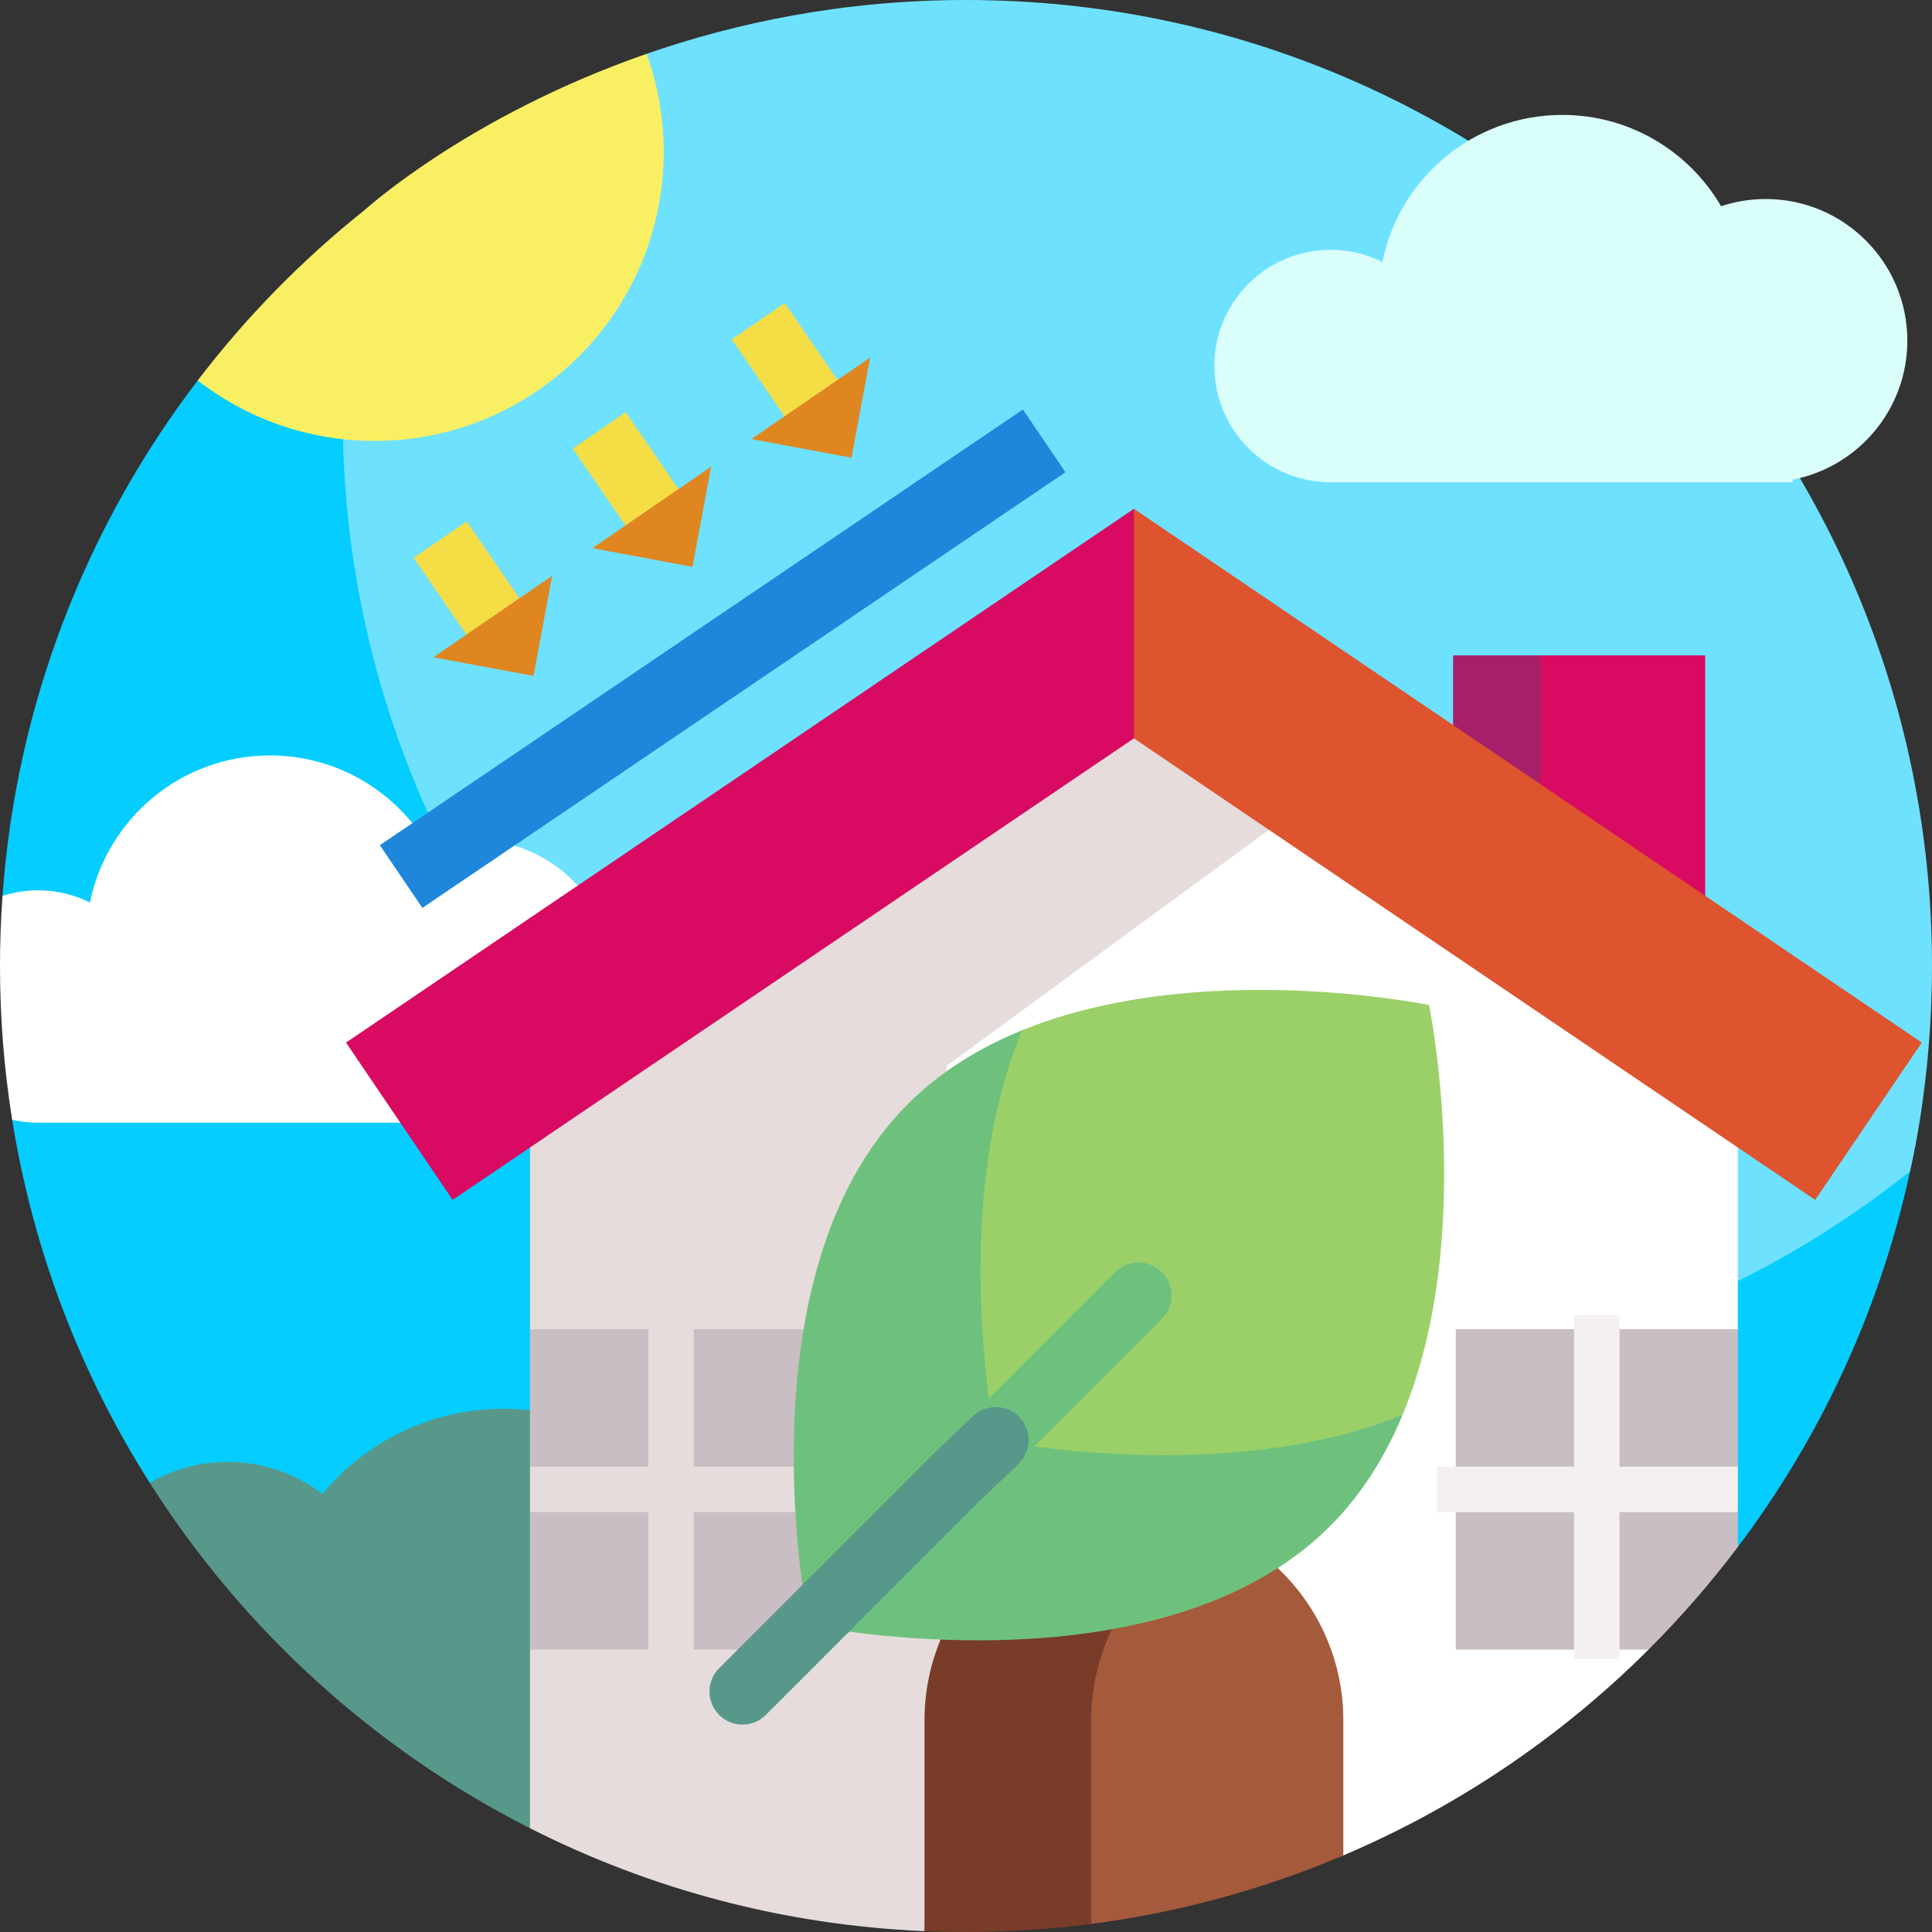 <svg id="Layer_1" enable-background="new 0 0 510 510" height="512" viewBox="0 0 510 510" width="512" xmlns="http://www.w3.org/2000/svg"><rect x="0" y="0" width="510" height="510" fill="#333333" stroke="none"/><g><g><path d="m255 0c-32.511 0-60.886 6.076-84.304 14.204l-84.645 96.106c-.109 2.281-.166 4.488-.166 6.596 0 140.833 118.763 254.972 259.596 254.972 54.231 0 114.568-25.992 154.949-57.243.903-.699 3.769-5.396 3.769-5.396.178-1.087 5.8-23.477 5.8-54.239.001-140.833-114.166-255-254.999-255z" fill="#6ee1ff"/><path d="m345.459 364.679c-140.833 0-255-114.167-255-255l-38.274-9.244c-29.23 38.291-47.867 85.104-51.523 136.061l2.554 59.107c5.567 34.794 18.173 67.237 36.311 95.825l82.368 14.596 336.853 2.343c21.713-28.794 37.498-62.413 45.452-99.129-43.56 34.696-98.725 55.441-158.741 55.441z" fill="#05cdff"/></g><path d="m132.915 371.878c-19.231 0-36.418 8.749-47.799 22.484-6.926-5.305-15.589-8.458-24.987-8.458-7.507 0-14.543 2.011-20.601 5.524 24.536 38.671 59.195 70.285 100.25 91.116l55.185-48.62c-.002-34.267-27.781-62.046-62.048-62.046z" fill="#57988b"/><g><path d="m124.95 221.616c-4.119 0-8.077.676-11.783 1.906-8.402-14.413-24.015-24.107-41.902-24.107-23.467 0-43.037 16.675-47.515 38.821-4.116-2.052-8.755-3.213-13.667-3.213-3.286 0-6.452.517-9.42 1.474-.44 6.11-.663 12.281-.663 18.503 0 13.819 1.099 27.381 3.215 40.604 2.208.505 4.506.772 6.867.772h121.969v-.682c17.247-3.318 30.279-18.482 30.279-36.698 0-20.645-16.736-37.38-37.38-37.38z" fill="#fff"/></g><g><g><path d="m503.486 89.915c0-20.645-16.736-37.38-37.38-37.38-4.119 0-8.077.676-11.783 1.906-8.402-14.413-24.015-24.107-41.902-24.107-23.467 0-43.037 16.675-47.515 38.821-4.116-2.052-8.755-3.213-13.667-3.213-16.942 0-30.677 13.734-30.677 30.677 0 16.942 13.734 30.677 30.677 30.677h121.969v-.682c17.246-3.319 30.278-18.483 30.278-36.699z" fill="#dafffb"/></g></g><g><path d="m299.324 164.607-52.216 114.028 1.887 162.811 104.951 48.612c30.507-12.86 58.06-31.499 81.225-54.612l23.576-84.565v-69.523z" fill="#fff"/><path d="m299.324 164.607-159.424 116.752v69.523l16.463 50.74-16.463 33.825v47.16c31.513 15.968 66.79 25.583 104.146 27.162l5.836-71.818v-156.592l104.433-76.48z" fill="#e6dcdc"/><g><g><g><path d="m450.134 173.009h-43.521l-23.037 48.678 66.558 28.001z" fill="#d80a61"/></g></g></g><g><g><g><path d="m406.613 173.009h-23.037v48.678l23.037 9.692z" fill="#a51f6b"/></g></g></g><g><g><g><path d="m479.165 316.744-179.841-121.839-9.684-27.242 9.684-33.354 207.978 140.902z" fill="#dd542e"/></g></g></g><g><g><g><path d="m299.324 194.905-179.842 121.839-28.137-41.533 207.979-140.902z" fill="#d80a61"/></g></g></g><g><g><g><path d="m88.212 163.885h205.013v20h-205.013z" fill="#1e87dc" transform="matrix(.828 -.561 .561 .828 -64.706 136.901)"/></g></g></g></g><g><path d="m52.184 100.435c12.907 10.002 29.109 15.956 46.702 15.956 42.145 0 76.309-34.165 76.309-76.309 0-9.084-1.587-17.797-4.5-25.877-47.264 16.407-74.332 41.178-74.443 41.241-16.47 13.122-31.282 28.24-44.068 44.989z" fill="#f9ef63"/></g><g><g><g><g><path d="m116.184 139.739h16.965v30.258h-16.965z" fill="#f4dd45" transform="matrix(.825 -.566 .566 .825 -65.753 97.716)"/></g></g><g><g><path d="m114.394 173.511 31.362-21.522-4.919 26.442z" fill="#df8621"/></g></g></g><g><g><g><path d="m158.153 110.938h16.965v30.258h-16.965z" fill="#f4dd45" transform="matrix(.825 -.566 .566 .825 -42.092 116.409)"/></g></g><g><g><path d="m156.363 144.71 31.362-21.523-4.92 26.443z" fill="#df8621"/></g></g></g><g><g><g><path d="m200.121 82.137h16.965v30.258h-16.965z" fill="#f4dd45" transform="matrix(.825 -.566 .566 .825 -18.43 135.104)"/></g></g><g><g><path d="m198.331 115.909 31.363-21.523-4.92 26.443z" fill="#df8621"/></g></g></g></g><path d="m299.324 398.832c-4.011 0-7.919.438-11.687 1.249v107.84c23.422-3.003 45.902-9.193 66.965-18.141v-35.67c0-30.53-24.749-55.278-55.278-55.278z" fill="#a55a3c"/><path d="m255 510c11.187 0 22.219-.725 33.049-2.131v-53.759c0-22.71 13.695-42.221 33.276-50.726-6.742-2.928-14.182-4.552-22.001-4.552-30.529 0-55.278 24.749-55.278 55.278v55.659c3.632.153 7.284.231 10.954.231z" fill="#783c28"/><g><path d="m214.362 435.447h-74.462v-36.283l5.856-6-5.856-6v-36.283h74.462z" fill="#c8bec3"/></g><path d="m458.747 350.881h-30.352-44.11v84.565h50.886c8.469-8.45 16.351-17.497 23.576-27.079v-9.203l-4.267-6 4.267-6z" fill="#c8bec3"/><g><path d="m139.9 387.164h89.518v12h-89.518z" fill="#e6dcdc"/></g><g><path d="m377.23 265.302s-60.976-12.588-108.09 6.94c0 0-62.014 115.817-35.833 141.096 25.662 24.778 136.983-39.946 136.983-39.946 19.528-47.115 6.94-108.09 6.94-108.09z" fill="#9bd069"/><g><g><path d="m262.832 380.147s-12.602-61.046 6.975-108.172c-11.124 4.527-21.502 10.817-30.151 19.466-45.208 45.208-26.14 137.574-26.14 137.574s92.365 19.068 137.574-26.14c8.455-8.455 14.661-18.56 19.165-29.402-47.022 19.138-107.423 6.674-107.423 6.674z" fill="#6ec17d"/></g></g><g><g><path d="m306.728 335.803c-3.404-3.404-8.925-3.405-12.331 0l-64.849 64.849c.051.058.108.107.157.167 3.681 4.479 7.103 9.147 10.517 13.821l66.506-66.507c3.405-3.404 3.405-8.925 0-12.33z" fill="#6ec17d"/></g></g><g><g><path d="m196.002 455.249c-2.231 0-4.463-.852-6.165-2.554-3.405-3.405-3.405-8.926 0-12.331l57.445-57.441 9.534-9.087c3.485-3.323 9.005-3.19 12.327.296s3.19 9.005-.296 12.327l-9.458 9.015-57.221 57.222c-1.703 1.701-3.934 2.553-6.166 2.553z" fill="#57988b"/></g></g></g><g><path d="m171.131 344.881h12v96.565h-12z" fill="#e6dcdc"/></g><g><path d="m415.516 347.159h12v90.793h-12z" fill="#f5f0f0"/></g><g><path d="m379.285 387.164h79.462v12h-79.462z" fill="#f5f0f0"/></g></g></svg>